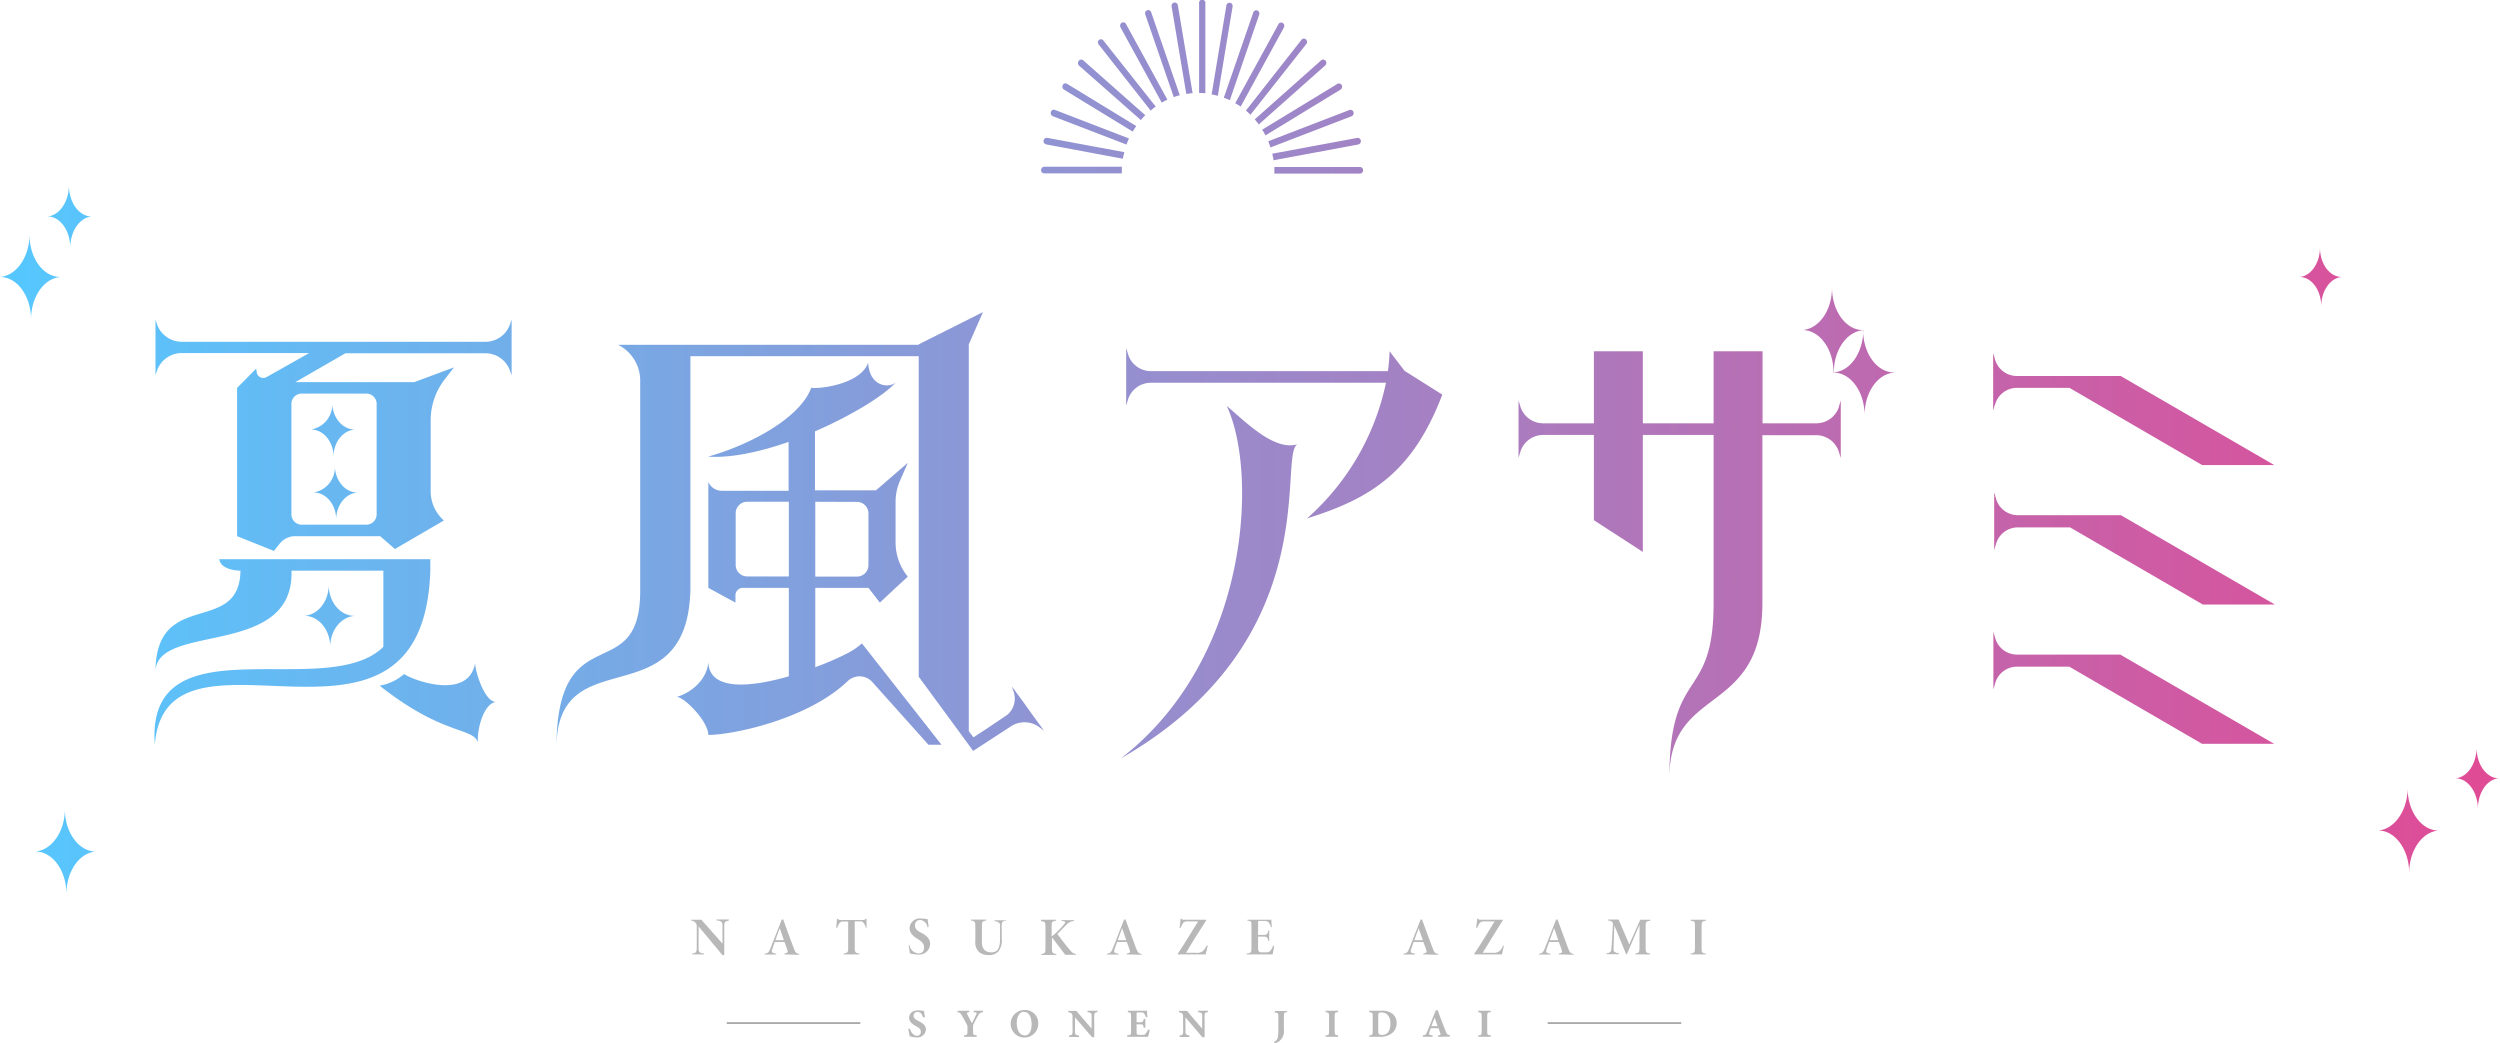 <svg xmlns="http://www.w3.org/2000/svg" xmlns:xlink="http://www.w3.org/1999/xlink" viewBox="0 0 339.11 141.53"><defs><style>.cls-1{fill:url(#名称未設定グラデーション_10);}.cls-2{opacity:0.6;}.cls-3{fill:#888;}</style><linearGradient id="名称未設定グラデーション_10" y1="60.64" x2="339.11" y2="60.64" gradientUnits="userSpaceOnUse"><stop offset="0" stop-color="#55c8ff"/><stop offset="1" stop-color="#e14a95"/></linearGradient></defs><title>azami</title><g id="レイヤー_2" data-name="レイヤー 2"><g id="レイヤー_1-2" data-name="レイヤー 1"><path class="cls-1" d="M141.66,23.52a.45.45,0,0,1,0-.9h10.51c0,.3,0,.6,0,.9Zm15.92-9.6a8,8,0,0,1,.77-.4L152.74,3.26a.42.42,0,0,0-.59-.17.48.48,0,0,0-.16.62Zm3.33-1.19c.28,0,.57-.08.86-.1l-2-11.91a.44.44,0,0,0-.5-.37.45.45,0,0,0-.35.52Zm-1.7.44c.27-.09.54-.18.82-.25L156.15,1.66a.43.43,0,0,0-.55-.27.46.46,0,0,0-.25.58Zm-17.3,6.42,10.4,1.94c.06-.3.12-.6.2-.89L142.06,18.7a.43.43,0,0,0-.5.36A.46.46,0,0,0,141.91,19.59Zm.89-3.83,10,3.85c.1-.28.22-.56.34-.83L143.1,14.91a.41.41,0,0,0-.55.27A.46.46,0,0,0,142.8,15.76Zm1.51-3.61,9.34,5.7q.22-.39.48-.75l-9.39-5.73a.4.4,0,0,0-.58.17A.46.46,0,0,0,144.31,12.15Zm10.44,4.14q.28-.35.6-.66l-8.41-7.44a.41.41,0,0,0-.6.05.48.48,0,0,0,0,.64ZM156.08,15q.33-.29.69-.54l-7.13-9a.42.42,0,0,0-.61,0A.46.46,0,0,0,149,6Zm16.25,5,11-4.23a.46.46,0,0,0,.26-.58.42.42,0,0,0-.55-.27l-11,4.24C172.13,19.43,172.24,19.71,172.33,20Zm-.68-1.63,10.18-6.21a.45.45,0,0,0,.16-.61.41.41,0,0,0-.58-.17l-10.2,6.21A8.62,8.62,0,0,1,171.65,18.36Zm1.1,3.37,11.49-2.14a.46.46,0,0,0,.35-.53.43.43,0,0,0-.5-.36l-11.52,2.14C172.64,21.13,172.7,21.43,172.75,21.73Zm-2-4.86,9-8a.47.47,0,0,0,.06-.64.42.42,0,0,0-.61-.05l-9,8Q170.48,16.51,170.73,16.87Zm-3.93-3.29L170.8,2a.46.46,0,0,0-.25-.58.43.43,0,0,0-.55.27l-4,11.58C166.28,13.34,166.54,13.46,166.8,13.58ZM165.19,13l2-12.1a.44.44,0,0,0-.34-.52.43.43,0,0,0-.5.37l-2,12.06A7.68,7.68,0,0,1,165.19,13Zm-1.69-.32V.45a.43.43,0,1,0-.85,0V12.6C162.93,12.61,163.22,12.62,163.5,12.65Zm4.78,1.8,5.87-10.74a.47.47,0,0,0-.15-.62.42.42,0,0,0-.59.17L167.55,14A8.21,8.21,0,0,1,168.28,14.45Zm1.32,1.11L177.17,6a.46.46,0,0,0,0-.63.42.42,0,0,0-.61,0L169,15A7.21,7.21,0,0,1,169.6,15.56Zm14.89,7.06H172.86c0,.3,0,.6,0,.9h11.59a.45.45,0,0,0,0-.9Zm4,25a24.7,24.7,0,0,1-.23,2.69H156.09A3.23,3.23,0,0,1,153,48l-.24-.8v7.82l.24-.8a3.24,3.24,0,0,1,3.1-2.3H188a33.78,33.78,0,0,1-10.71,18.4c8.71-2.71,14.35-6.29,18.35-16.79l-5.12-3.23Zm-12.46,12.6c-2.82,1.19,4.22,26.45-24,42.63,17.42-13.42,18.67-38.67,14.37-47.82C169,57.26,172.89,61.25,176.05,60.25Zm73.42-5.14.24-.79v7.82l-.24-.8a3.24,3.24,0,0,0-3.1-2.31h-7.29V81.77c0,15.52-12.62,11-12.62,23.8,0-15.38,6-10.16,6-23.8V59h-9.6V74.86l-6.64-4.3V59h-6.88a3.24,3.24,0,0,0-3.1,2.31l-.24.8V54.32l.24.79a3.24,3.24,0,0,0,3.1,2.31h6.88V47.65h6.64v9.77h9.6V47.65h6.64v9.77h7.29A3.24,3.24,0,0,0,249.47,55.11Zm21.14-.21-.23.8V47.88l.23.79A3.08,3.08,0,0,0,273.53,51h14.13l20.83,12.08h-9.78l-18-10.47h-7.15A3.08,3.08,0,0,0,270.61,54.9Zm17.13,15L308.57,82H298.8l-18-10.46h-7.15a3.08,3.08,0,0,0-2.92,2.31l-.23.79V66.78l.23.8a3.07,3.07,0,0,0,2.92,2.3h14.13Zm-.08,18.91,20.83,12.08h-9.78l-18-10.46h-7.15a3.07,3.07,0,0,0-2.92,2.3l-.23.8V85.69l.23.8a3.08,3.08,0,0,0,2.92,2.3h14.13Zm-171-1.31a8.74,8.74,0,0,1-1.48,1,37.79,37.79,0,0,1-4.57,2V79.74h7.21l1.55,2,2.13-2h0v0l1.66-1.52h0a7.32,7.32,0,0,1-1.66-4.66V68.06a7.11,7.11,0,0,1,.59-2.83l1.07-2.45-4.32,3.73h-8.27v-8c5.28-2.29,9.82-5.16,11.08-6.81-.65,1-3.69,1-3.87-2.5-1,2.9-6.58,3.59-7.72,3.4-1.49,4.06-8.17,7.7-14,9.34,3.16.21,7.09-.66,10.93-2v6.63H97.89a2,2,0,0,1-1.81-1.19V79.74h0l3.68,2v-1a1,1,0,0,1,1-1H107v12c-5.33,1.53-10.83,2-10.93-2h0C96,92,93.91,93.93,91.8,94.53h0c1,0,4.27,3.3,4.28,5.16h0c3.23,0,13.44-2.08,18.88-7.28a2.33,2.33,0,0,1,3.36.1l7.62,8.51h1.77L116.92,87.28Zm-.44-19.42a1.56,1.56,0,0,1,1.6,1.52v7.09a1.56,1.56,0,0,1-1.6,1.52h-5.61V68.06ZM101.39,78.19a1.56,1.56,0,0,1-1.6-1.52V69.58a1.56,1.56,0,0,1,1.6-1.52H107V78.19ZM256.93,50.52c-2.32,0-4.21-2.57-4.21-5.74l.24,0h-.24c-2.33,0-4.21-2.58-4.22-5.76h0c0,3.07-1.75,5.58-4,5.75h0c2.32,0,4.21,2.58,4.21,5.77h0c2.32,0,4.21,2.59,4.21,5.78,0-3.19,1.88-5.78,4.21-5.78h-.24Zm-8.18,0c0-3.06,1.76-5.56,4-5.73C252.71,47.84,251,50.34,248.75,50.51ZM139.88,96.73l1.73,2.38-.64-.48a3.36,3.36,0,0,0-3.82-.12L132,101.86l-.38-.53-7-9.54h0V48.32H93.65V80.13c-.57,17.56-18.17,6.31-18.17,21.36,0-18.25,11.36-8,11.36-21.36V51.58a5.43,5.43,0,0,0-3-4.81H124.6v-.05l8.73-4.38-1.92,4.38V99.17l.63.85,1.79-1.17,2.85-1.92a2.91,2.91,0,0,0,.82-3.08l-.25-.74L139,95.49ZM331,112.65c-2.32,0-4.21,2.59-4.21,5.77,0-3.18-1.89-5.77-4.21-5.77h0c2.21-.17,4-2.68,4-5.75h0c0,3.18,1.88,5.76,4.21,5.76H331ZM0,37.57H0c2.21-.18,4-2.68,4-5.75H4C4,35,5.86,37.57,8.18,37.57h.24c-2.32,0-4.21,2.58-4.21,5.77C4.21,40.15,2.33,37.57,0,37.57Zm69.4,5.79v7.56l-.27-.77a3.54,3.54,0,0,0-3.42-2.23H46.85l-6.78,3.91H56.21l5.37-2-1.24,1.61A9,9,0,0,0,58.42,57V66.7a5.28,5.28,0,0,0,1.79,3.9h0l-6.64,3.87-2-1.74H40.07a2.67,2.67,0,0,0-2.12,1l-.79,1-5-2V52.62L34.75,50l.08.56a.9.9,0,0,0,1.34.58l5.77-3.25H24.78a3.57,3.57,0,0,0-3.43,2.23l-.26.77V43.36l.26.77a3.57,3.57,0,0,0,3.43,2.23H65.71a3.54,3.54,0,0,0,3.42-2.23ZM51.09,69.84V54.72a1.4,1.4,0,0,0-1.47-1.33H41a1.4,1.4,0,0,0-1.47,1.33V69.84A1.41,1.41,0,0,0,41,71.17h8.61A1.41,1.41,0,0,0,51.09,69.84Zm-5.85-7.91c0-2,1.37-3.67,3.06-3.67h-.17c-1.69,0-3.06-1.64-3.06-3.66h0a3.46,3.46,0,0,1-2.89,3.66h0C43.87,58.26,45.24,59.91,45.24,61.93Zm.18,1.21h0a3.45,3.45,0,0,1-2.88,3.66h0c1.69,0,3.06,1.64,3.06,3.67,0-2,1.37-3.67,3.06-3.67h-.18C46.8,66.81,45.43,65.17,45.42,63.14Zm2.88,20.4h-.2c-1.94,0-3.51-1.88-3.51-4.2h0c0,2.24-1.47,4.07-3.31,4.19h0c1.94,0,3.51,1.89,3.51,4.21C44.79,85.43,46.36,83.54,48.3,83.54Zm10.07-6.13V75.85H29.75c.18,1.56,2.87,1.56,2.87,1.56-.16,8.94-11.53,2.29-11.53,13.76,0-6.83,18.82-1.79,18.45-13.76H52V87.74C44.29,95.35,19.73,83.9,21,101,22.54,81.77,57.4,107.12,58.37,77.41ZM64.44,90c-.95,5-8.35,2.31-9.63,1.43a6.85,6.85,0,0,1-3.31,1.58c8.61,6.81,12.67,5.64,13.32,7.69-.12-2.06.91-5.41,2.53-5.49C65.73,95.33,64.49,91.09,64.44,90ZM317.81,37.57c-1.63,0-2.95,1.81-2.95,4,0-2.23-1.32-4-2.95-4h0c1.55-.12,2.78-1.87,2.78-4h0c0,2.23,1.32,4,2.95,4h.17ZM13.22,115.5c-2.32,0-4.21,2.58-4.21,5.77,0-3.19-1.88-5.77-4.21-5.77h0c2.21-.17,4-2.68,4-5.75h0c0,3.18,1.89,5.76,4.21,5.76h.24Zm-.59-86.14c-1.71,0-3.1,1.9-3.1,4.25,0-2.35-1.38-4.25-3.09-4.25h0c1.62-.13,2.91-2,2.91-4.23h0c0,2.34,1.38,4.24,3.09,4.24h.18Zm326.48,76.21c-1.68,0-3,1.87-3,4.17,0-2.3-1.37-4.17-3.05-4.17h0c1.6-.12,2.87-1.94,2.87-4.16h0c0,2.3,1.37,4.17,3.05,4.17h.17Z"/><g class="cls-2"><path class="cls-3" d="M98.84,124.88c-.48.1-.59.18-.6.67,0,.22,0,.4,0,1.16v2.85H98l-3.24-3.9v1.85c0,.67,0,.88,0,1.12,0,.49.07.62.74.72v.11H93.88v-.11c.55-.08.6-.19.63-.7,0-.26,0-.54,0-1.14v-1.9a.58.58,0,0,0-.12-.38.79.79,0,0,0-.63-.35v-.12h1.38L98,128v-1.33c0-.76,0-.95,0-1.15,0-.5-.19-.6-.82-.68v-.12h1.7Z"/><path class="cls-3" d="M106.4,129.46v-.11c.5-.11.51-.19.38-.57s-.21-.61-.36-1h-1.33c-.12.33-.23.66-.32.92-.17.48-.11.55.52.67v.11h-1.57v-.11c.48-.08.57-.18.82-.82l1.5-3.82.2,0c.45,1.28.92,2.54,1.4,3.8.25.7.33.77.77.87v.11Zm-.63-3.56c-.22.6-.39,1.09-.59,1.63h1.15Z"/><path class="cls-3" d="M117.43,125.83a1.52,1.52,0,0,0-.32-.69c-.12-.13-.2-.17-.57-.17h-.6v3.6c0,.62.08.68.64.78v.11h-2.14v-.11c.53-.12.61-.14.61-.78V125h-.66a.55.55,0,0,0-.5.19,2.15,2.15,0,0,0-.33.68h-.12c0-.39.07-.87.09-1.24h.1c.12.16.24.16.44.16H117a.52.52,0,0,0,.44-.16h.1c0,.33,0,.85,0,1.22Z"/><path class="cls-3" d="M125.8,125.79a1.08,1.08,0,0,0-1-1,.66.66,0,0,0-.68.75c0,.46.25.68.87,1s1.18.76,1.18,1.51a1.5,1.5,0,0,1-1.66,1.43,4.47,4.47,0,0,1-1.1-.17c0-.14-.15-1-.15-1.11l.11,0a1.33,1.33,0,0,0,1.25,1.13c.5,0,.72-.34.72-.82s-.27-.78-.78-1.09-1.18-.77-1.18-1.51a1.38,1.38,0,0,1,1.55-1.32c.44,0,.76.09.91.09,0,.27.08.67.13,1Z"/><path class="cls-3" d="M136.48,124.88c-.57.06-.57.26-.6.56s0,.48,0,1v.85a2.46,2.46,0,0,1-.46,1.77,1.71,1.71,0,0,1-1.32.49,1.92,1.92,0,0,1-1.27-.39,1.76,1.76,0,0,1-.53-1.51v-1.88c0-.75-.05-.83-.59-.91v-.12h2.06v.12c-.55.1-.58.16-.58.91v2c0,.95.46,1.41,1.26,1.41s1.2-.45,1.2-1.82v-.88c0-.54,0-.82,0-1s-.12-.48-.75-.53v-.12h1.65Z"/><path class="cls-3" d="M141.19,124.76h2.05v.12c-.53.1-.59.14-.59.78V127a1.13,1.13,0,0,0,.34-.24,12.54,12.54,0,0,0,1.36-1.41c.23-.27.21-.32-.21-.42l-.15,0v-.12h1.69v.12a1.43,1.43,0,0,0-1,.49c-.42.42-.83.82-1.25,1.27.5.68,1.1,1.47,1.64,2.11.38.45.52.54.87.6v.11h-1.45c-.42-.56-1.12-1.48-1.51-2-.16-.21-.22-.3-.29-.32v1.44c0,.64.06.68.59.79v.11h-2.05v-.11c.51-.1.58-.14.58-.79v-2.9c0-.64-.06-.69-.58-.78Z"/><path class="cls-3" d="M152.84,129.46v-.11c.5-.11.5-.19.37-.57s-.21-.61-.36-1h-1.32l-.33.92c-.16.48-.11.55.52.67v.11h-1.57v-.11c.48-.08.58-.18.83-.82l1.5-3.82.19,0c.46,1.28.93,2.54,1.4,3.8.26.7.33.77.77.87v.11Zm-.63-3.56c-.23.6-.39,1.09-.6,1.63h1.16Z"/><path class="cls-3" d="M163.82,128.29c-.06.25-.2.83-.27,1.17h-3.77l-.05-.06c1-1.46,1.89-3,2.79-4.42H161.2c-.54,0-.64.08-.81.37a3.33,3.33,0,0,0-.25.5H160c.05-.34.12-.95.14-1.25h.09c.13.15.19.16.45.16h2.94l0,.07c-.92,1.45-2,3.13-2.73,4.41h1.34a1.26,1.26,0,0,0,.93-.23,2,2,0,0,0,.5-.75Z"/><path class="cls-3" d="M172.82,128.33c0,.25-.17,1-.21,1.13h-3.53v-.11c.62-.09.67-.13.67-.77v-2.94c0-.65,0-.71-.54-.76v-.12h3.24a9.73,9.73,0,0,0,.07,1l-.12,0a2,2,0,0,0-.31-.64c-.13-.16-.29-.2-.72-.2h-.54c-.15,0-.18,0-.18.17v1.73h.7c.57,0,.6-.16.7-.61h.11v1.43h-.11c-.1-.42-.13-.6-.7-.6h-.7v1.54c0,.5.11.6.56.6h.42c.43,0,.53-.05.71-.25a2.4,2.4,0,0,0,.37-.69Z"/><path class="cls-3" d="M193.06,129.46v-.11c.5-.11.51-.19.38-.57s-.21-.61-.37-1h-1.32c-.12.33-.24.66-.32.92-.17.48-.11.55.52.67v.11h-1.57v-.11c.47-.08.57-.18.82-.82l1.5-3.82.19,0c.46,1.28.93,2.54,1.41,3.8.25.7.32.77.76.87v.11Zm-.63-3.56c-.22.6-.39,1.09-.59,1.63H193Z"/><path class="cls-3" d="M204,128.29c-.06.25-.2.83-.27,1.17H200l-.05-.06c1-1.46,1.9-3,2.79-4.42h-1.32c-.53,0-.63.08-.81.37a4.66,4.66,0,0,0-.24.5h-.14c.05-.34.12-.95.14-1.25h.1c.12.15.18.16.44.16h2.94l0,.07c-.92,1.45-1.94,3.13-2.73,4.41h1.34a1.3,1.3,0,0,0,.94-.23,2.11,2.11,0,0,0,.5-.75Z"/><path class="cls-3" d="M211.44,129.46v-.11c.5-.11.5-.19.37-.57s-.21-.61-.36-1h-1.32l-.33.92c-.16.48-.1.55.52.67v.11h-1.57v-.11c.48-.08.58-.18.83-.82l1.5-3.82.19,0c.46,1.28.93,2.54,1.4,3.8.26.7.33.77.77.87v.11Zm-.63-3.56c-.23.6-.39,1.09-.6,1.63h1.16Z"/><path class="cls-3" d="M221.82,129.46v-.11c.52-.11.56-.16.57-.92l0-3c-.55,1.28-1.6,3.71-1.71,4h-.11c-.13-.34-1.06-2.63-1.59-3.9-.1,2.2-.11,3.06-.11,3.3s.18.4.73.49v.11h-1.69v-.11c.5-.08.6-.2.65-.47s.06-.63.23-3.5c0-.17-.05-.44-.68-.5v-.12h1.44L221,128.1l1.49-3.34h1.37v.12c-.6.1-.65.15-.64.84l0,2.71c0,.73,0,.81.61.92v.11Z"/><path class="cls-3" d="M229.33,129.46v-.11c.54-.1.58-.15.58-.82v-2.84c0-.68,0-.73-.58-.81v-.12h2.06v.12c-.52.09-.58.13-.58.81v2.83c0,.7,0,.73.58.83v.11Z"/><path class="cls-3" d="M125.2,138c-.11-.35-.26-.74-.76-.74a.5.5,0,0,0-.52.52c0,.3.2.48.68.72s1,.57,1,1.11a1.17,1.17,0,0,1-1.31,1.11,3.28,3.28,0,0,1-.91-.17c0-.13-.13-.69-.17-1l.22,0c.1.35.41.94.94.94a.5.5,0,0,0,.53-.56c0-.31-.19-.5-.65-.74s-.93-.58-.93-1.14.44-1,1.26-1a3.66,3.66,0,0,1,.77.1c0,.2.06.48.11.82Z"/><path class="cls-3" d="M133.34,137.3a.72.72,0,0,0-.66.45c-.2.34-.37.64-.63,1.18a.5.5,0,0,0-.06.29v.67c0,.47,0,.49.49.54v.21h-1.72v-.21c.43-.05.47-.07.47-.54v-.62a.54.54,0,0,0-.06-.25c-.16-.32-.36-.69-.69-1.26-.2-.35-.28-.42-.6-.46v-.2h1.6v.2c-.37,0-.36.13-.26.31.17.36.41.79.61,1.19.17-.31.43-.83.58-1.16s.06-.29-.33-.34v-.2h1.26Z"/><path class="cls-3" d="M139,137a1.77,1.77,0,0,1,1.83,1.8A1.87,1.87,0,1,1,139,137Zm-.08.24c-.55,0-1,.54-1,1.5s.36,1.71,1.1,1.71c.51,0,.91-.5.91-1.5S139.57,137.27,138.94,137.27Z"/><path class="cls-3" d="M148.88,137.3c-.33,0-.44.12-.45.36a7.67,7.67,0,0,0,0,.87v2.16h-.3L145.82,138v1.23a7,7,0,0,0,0,.84c0,.24.14.36.54.38v.21H145v-.21c.31,0,.45-.1.48-.36a7.94,7.94,0,0,0,0-.86v-1.29a.66.66,0,0,0-.11-.44c-.1-.14-.23-.15-.46-.18v-.2H146l2.07,2.41v-1c0-.47,0-.65,0-.85s-.1-.35-.56-.38v-.2h1.35Z"/><path class="cls-3" d="M155.94,139.71c0,.15-.17.77-.22.93H152.9v-.2c.49-.05.52-.08.52-.53v-2.08c0-.46-.06-.49-.43-.53v-.2h2.6c0,.1,0,.55.06.88l-.22,0a1.37,1.37,0,0,0-.23-.5c-.1-.11-.17-.15-.45-.15h-.35c-.21,0-.23,0-.23.2v1.13h.54c.3,0,.35-.08.44-.46h.21v1.21h-.21c-.09-.4-.13-.47-.45-.47h-.53v.94c0,.37,0,.49.35.49h.39c.3,0,.38,0,.5-.18a2.06,2.06,0,0,0,.33-.55Z"/><path class="cls-3" d="M163.85,137.3c-.33,0-.44.12-.45.36a8.43,8.43,0,0,0,0,.87v2.16h-.31L160.8,138v1.23c0,.47,0,.68,0,.84s.14.36.54.38v.21H160v-.21c.31,0,.45-.1.48-.36a7.94,7.94,0,0,0,0-.86v-1.29a.66.66,0,0,0-.11-.44c-.1-.14-.23-.15-.46-.18v-.2H161l2.07,2.41v-1c0-.47,0-.65,0-.85s-.1-.35-.55-.38v-.2h1.34Z"/><path class="cls-3" d="M174.58,137.3c-.38,0-.43.08-.43.54v1.79a1.73,1.73,0,0,1-.58,1.56,1.93,1.93,0,0,1-.67.34l-.09-.21a.82.82,0,0,0,.53-.67,7.89,7.89,0,0,0,.06-1v-1.77c0-.46-.06-.5-.48-.54v-.2h1.66Z"/><path class="cls-3" d="M179.82,140.64v-.21c.41,0,.46-.07.46-.52v-2.07c0-.46-.05-.5-.46-.54v-.2h1.68v.2c-.41,0-.46.08-.46.54v2.07c0,.45.05.48.46.52v.21Z"/><path class="cls-3" d="M187.4,137.1a2.18,2.18,0,0,1,1.56.48,1.54,1.54,0,0,1,.48,1.18,1.72,1.72,0,0,1-.67,1.42,2.54,2.54,0,0,1-1.54.46h-1.5v-.21c.42,0,.47-.08.47-.53v-2.06c0-.46-.06-.5-.47-.54v-.2Zm-.45,2.76c0,.39.1.52.5.52.73,0,1.15-.51,1.15-1.54a1.69,1.69,0,0,0-.39-1.2,1.13,1.13,0,0,0-.87-.3.53.53,0,0,0-.33.07c0,.05-.06.14-.06.3Z"/><path class="cls-3" d="M195.08,140.64v-.21c.35,0,.35-.1.27-.34s-.14-.41-.22-.62h-1.06c-.06.17-.14.37-.19.54-.12.34,0,.39.44.42v.21H193v-.21c.34,0,.43-.09.61-.54l1.13-2.81L195,137c.34.94.71,1.91,1.07,2.82.2.5.25.54.6.58v.21Zm-.47-2.6c-.16.39-.32.75-.45,1.15H195Z"/><path class="cls-3" d="M200.52,140.64v-.21c.41,0,.46-.07.46-.52v-2.07c0-.46-.06-.5-.46-.54v-.2h1.68v.2c-.41,0-.47.08-.47.54v2.07c0,.45.05.48.47.52v.21Z"/></g><rect class="cls-3" x="98.58" y="138.68" width="18.12" height="0.18"/><rect class="cls-3" x="209.93" y="138.68" width="18.12" height="0.18"/></g></g></svg>